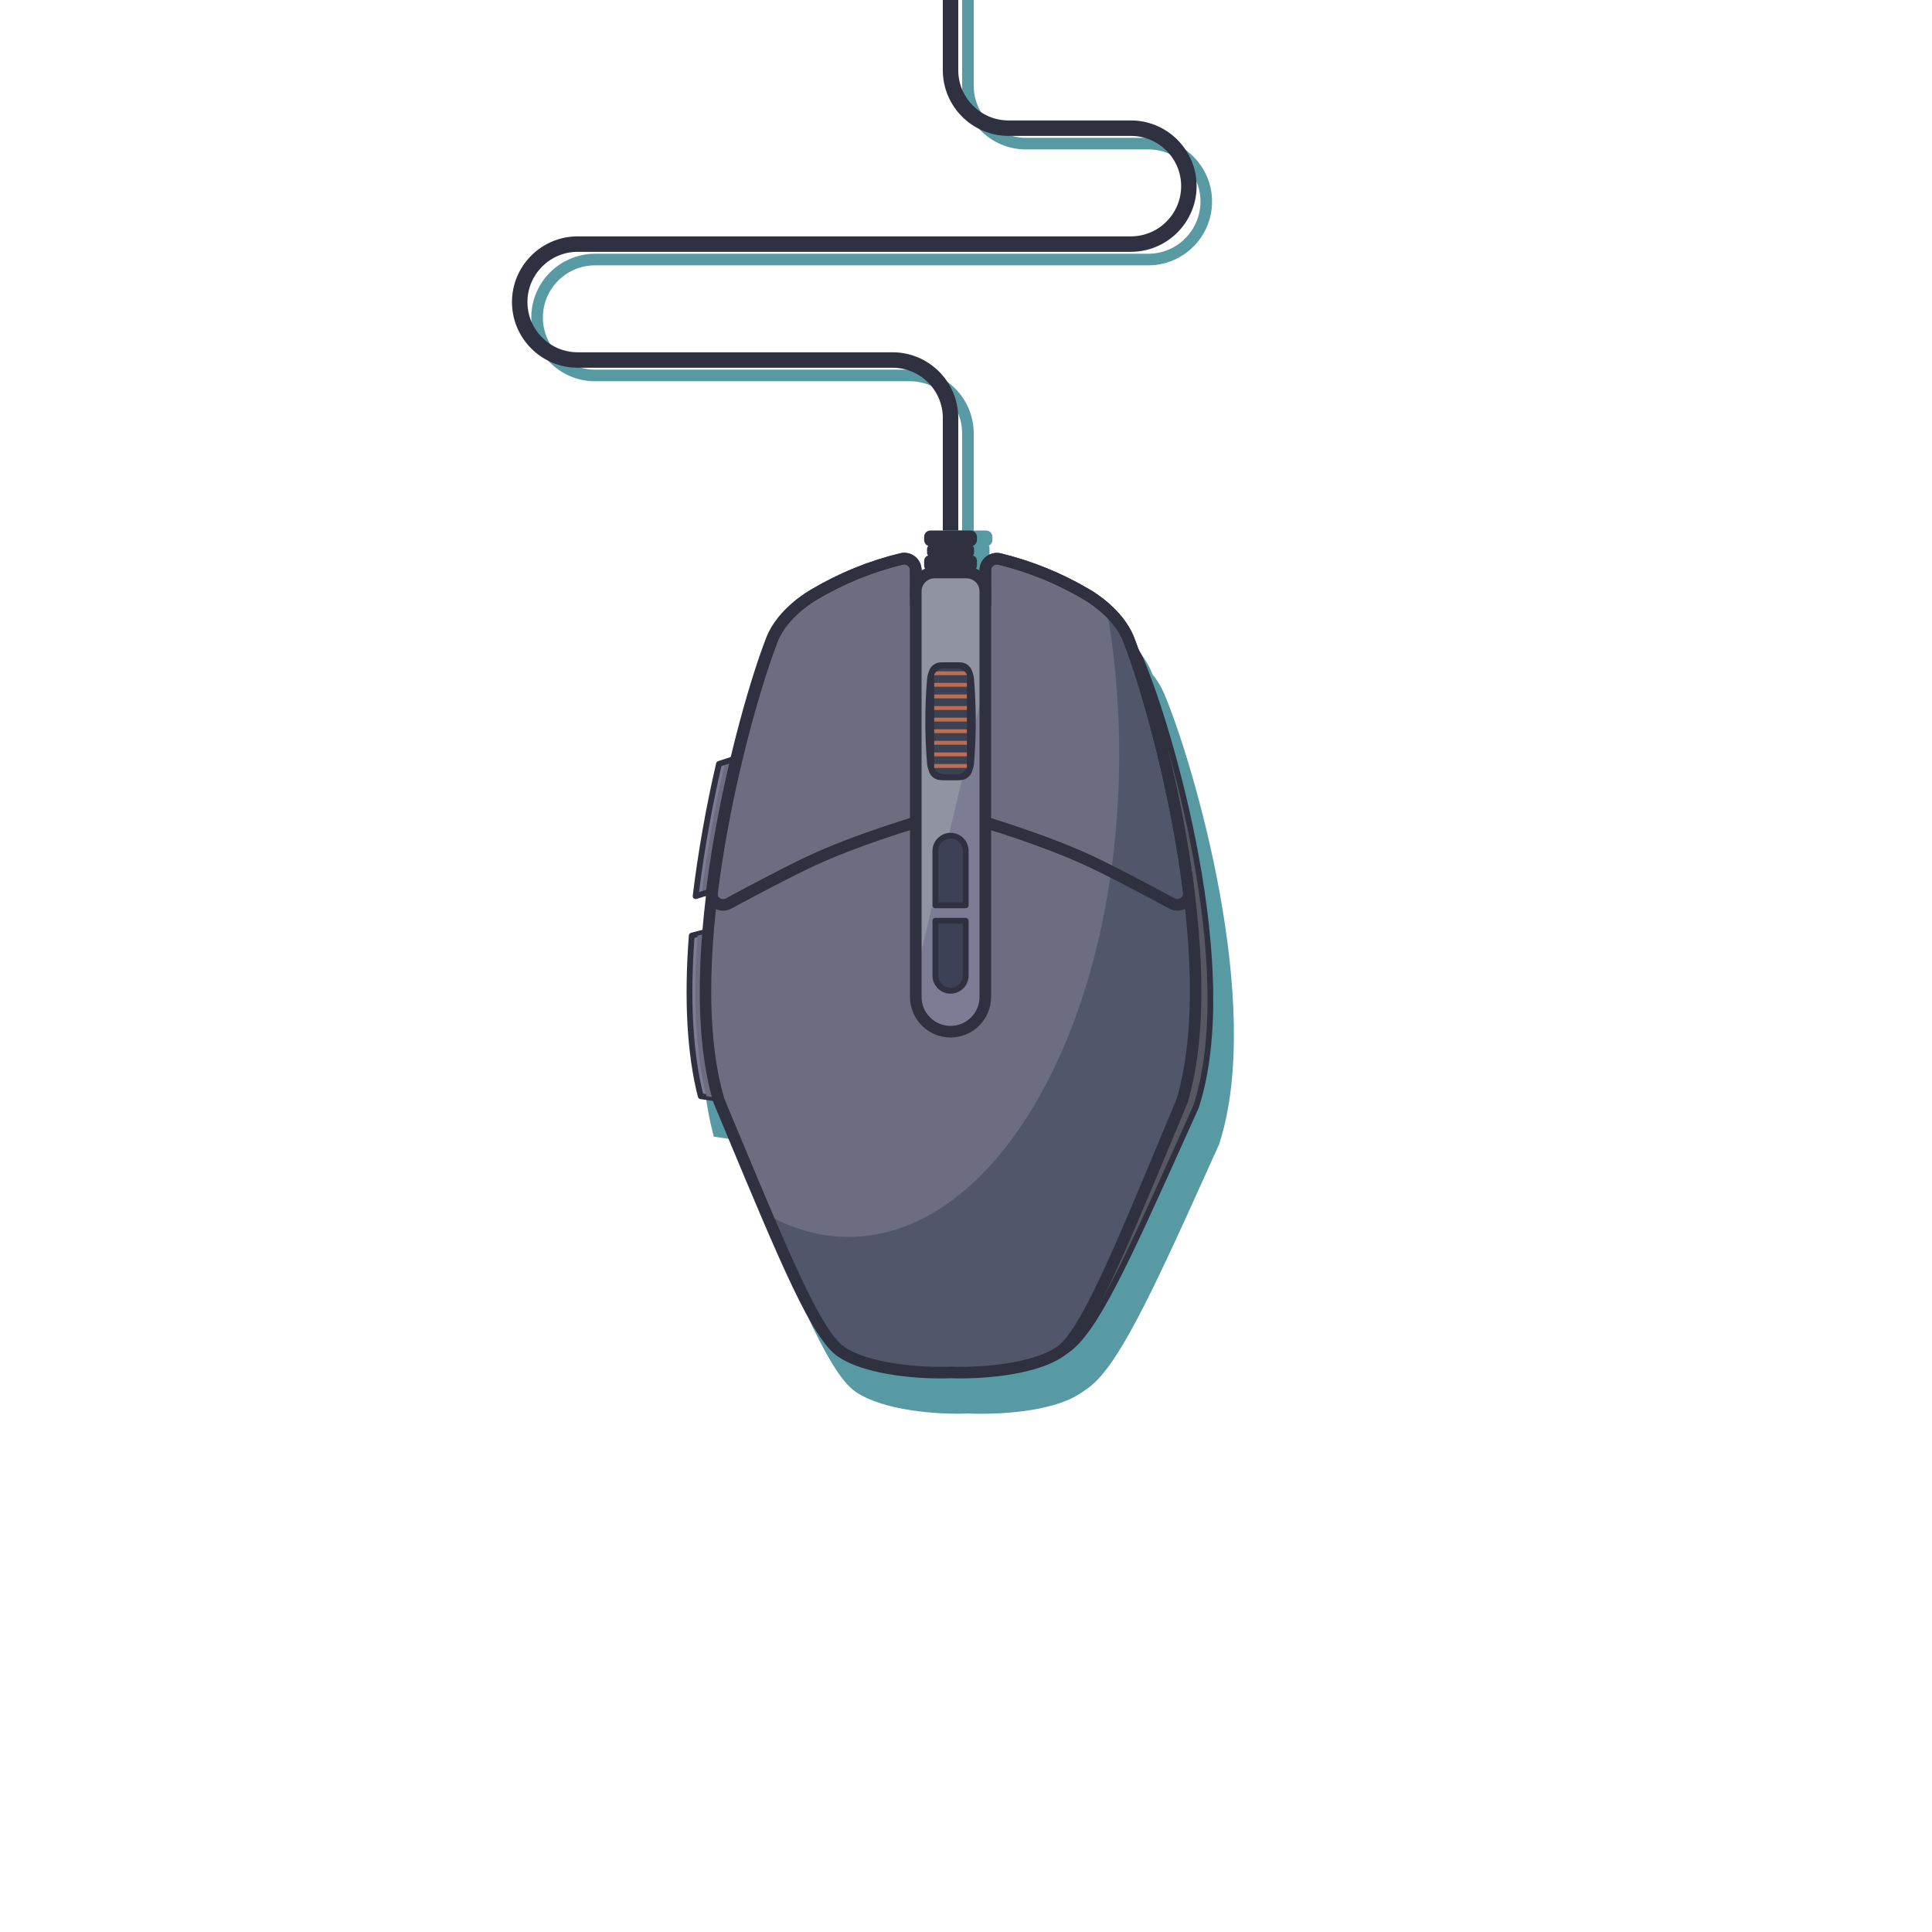 <?xml version="1.0" encoding="UTF-8"?><svg version="1.1" id="Layer_1" xmlns="http://www.w3.org/2000/svg" xmlns:xlink="http://www.w3.org/1999/xlink" x="0px" y="0px" viewBox="0 0 1000 1000" enable-background="new 0 0 1000 1000" xml:space="preserve" width="1000px" height="1000px">
<g>
	<path fill="#579AA3" d="M504,282.594h-6V224.34c0-14.888-12.112-27-27-27H308c-18.196,0-33-14.804-33-33s14.804-33,33-33h286.362
		c14.888,0,27-12.112,27-27s-12.112-27-27-27H531c-18.196,0-33-14.804-33-33V0h6v44.34c0,14.888,12.112,27,27,27h63.362
		c18.196,0,33,14.804,33,33s-14.804,33-33,33H308c-14.888,0-27,12.112-27,27s12.112,27,27,27h163c18.196,0,33,14.804,33,33V282.594z
		"/>
</g>
<path fill="#579AA3" d="M489.166,287.427h21.667c1.565,0,2.833,1.268,2.833,2.833v2.501c0,1.565-1.268,2.833-2.833,2.833h-21.667
	c-1.565,0-2.833-1.268-2.833-2.833v-2.501C486.333,288.695,487.601,287.427,489.166,287.427z"/>
<path fill="#579AA3" d="M489.583,274.594h20.833c1.795,0,3.25,1.455,3.25,3.25v1.667c0,1.795-1.455,3.25-3.25,3.25h-20.833
	c-1.795,0-3.25-1.455-3.25-3.25v-1.667C486.333,276.049,487.788,274.594,489.583,274.594z"/>
<path fill="#579AA3" d="M490.083,281.375h19.833c1.243,0,2.25,1.007,2.25,2.25v2.938c0,1.243-1.007,2.25-2.25,2.25h-19.833
	c-1.243,0-2.25-1.007-2.25-2.25v-2.938C487.833,282.382,488.84,281.375,490.083,281.375z"/>
<g>
	<path fill="#2F3140" d="M496,274.594h-8V216.34c0-14.336-11.664-26-26-26H299c-18.748,0-34-15.252-34-34s15.252-34,34-34h286.362
		c14.337,0,26-11.664,26-26s-11.663-26-26-26H522c-18.748,0-34-15.252-34-34V0h8v36.34c0,14.336,11.663,26,26,26h63.362
		c18.748,0,34,15.252,34,34s-15.252,34-34,34H299c-14.336,0-26,11.664-26,26s11.664,26,26,26h163c18.748,0,34,15.252,34,34V274.594z
		"/>
</g>
<path fill="#2F3140" d="M481.166,287.427h21.667c1.565,0,2.833,1.268,2.833,2.833v2.501c0,1.565-1.268,2.833-2.833,2.833h-21.667
	c-1.565,0-2.833-1.268-2.833-2.833v-2.501C478.333,288.695,479.601,287.427,481.166,287.427z"/>
<path fill="#2F3140" d="M481.583,274.594h20.833c1.795,0,3.25,1.455,3.25,3.25v1.667c0,1.795-1.455,3.25-3.25,3.25h-20.833
	c-1.795,0-3.25-1.455-3.25-3.25v-1.667C478.333,276.049,479.788,274.594,481.583,274.594z"/>
<path fill="#2F3140" d="M482.083,281.875h19.833c1.243,0,2.25,1.007,2.25,2.25v1.938c0,1.243-1.007,2.25-2.25,2.25h-19.833
	c-1.243,0-2.25-1.007-2.25-2.25v-1.938C479.833,282.882,480.84,281.875,482.083,281.875z"/>
<path fill="#579AA3" stroke="#579AA3" stroke-width="6" stroke-miterlimit="10" d="M599.756,360.052
	c-1.5-3.457-3.487-6.682-5.9-9.577c-0.158-0.413-0.318-0.832-0.473-1.228c-5.641-14.428-21.839-23.355-21.839-23.355
	c-13.986-8.282-29.123-14.442-44.917-18.28c-3.215-0.804-6.473,1.15-7.277,4.365c-0.12,0.478-0.18,0.969-0.179,1.461v17.823h-36
	v-17.823c0.003-3.314-2.681-6.002-5.995-6.005c-0.493,0-0.983,0.06-1.461,0.179c-15.794,3.838-30.931,9.998-44.917,18.28
	c0,0-16.2,8.927-21.839,23.355c-5.074,12.975-11.988,35.031-18.3,61.354l-9.337,3.033c-5.255,22.595-9.296,45.454-12.107,68.481
	l8.71-2.689c-0.877,6.95-1.62,13.923-2.194,20.861l-8.514,2.237c-2.271,29.818-1.484,58.974,4.64,83.115l9.155,1.368
	c0.092,0.321,0.178,0.65,0.273,0.969c31.679,75.92,49.71,120.757,63.358,129.993c13.518,9.148,40.827,11.333,56.53,10.65
	c15.537,0.676,42.427-0.837,56.088-9.743l0,0c1.019-0.614,2.003-1.287,2.945-2.014c14.662-9.192,31.887-45.421,62-112.352
	l6.048-13.437l0.093-0.293C650.993,520.074,615.315,396.915,599.756,360.052z"/>
<path fill="#7C7C94" d="M384,480.344h-11l-14.956,3.93c-2.271,29.818-1.484,58.974,4.64,83.115l29.816,4.455L384,480.344z"/>
<g>
	<path fill="#2F3140" d="M392.5,573.344c-0.074,0-0.148-0.006-0.222-0.017l-29.816-4.455c-0.598-0.089-1.083-0.528-1.232-1.114
		c-5.639-22.228-7.214-50.354-4.682-83.598c0.048-0.638,0.496-1.174,1.114-1.337l14.956-3.93c0.125-0.033,0.252-0.049,0.381-0.049
		h11c0.775,0,1.422,0.59,1.494,1.361l8.5,91.5c0.042,0.459-0.128,0.912-0.463,1.229C393.25,573.199,392.88,573.344,392.5,573.344z
		 M363.896,566.053l26.933,4.024l-8.197-88.233h-9.439l-13.734,3.609C357.102,517.427,358.594,544.531,363.896,566.053z"/>
</g>
<path fill="#7C7C94" d="M374.688,459.344l12.979-69l-15.518,5.04c-5.255,22.595-9.296,45.454-12.107,68.481L374.688,459.344z"/>
<path fill="#6C6D81" d="M387,480.344h-11l-14.956,3.93c-2.271,29.818-1.484,58.974,4.64,83.115l29.816,4.455L387,480.344z"/>
<path fill="#6C6D81" d="M377.688,459.344l12.979-69l-15.518,5.04c-5.255,22.595-9.296,45.454-12.107,68.481L377.688,459.344z"/>
<g>
	<path fill="#2F3140" d="M360.042,465.365c-0.347,0-0.689-0.121-0.962-0.349c-0.39-0.326-0.588-0.828-0.526-1.333
		c2.806-22.988,6.889-46.082,12.135-68.64c0.119-0.512,0.498-0.924,0.998-1.087l15.518-5.04c0.503-0.163,1.057-0.049,1.454,0.3
		c0.397,0.35,0.582,0.883,0.483,1.404l-12.979,69c-0.103,0.547-0.5,0.992-1.032,1.156l-14.646,4.521
		C360.339,465.343,360.19,465.365,360.042,465.365z M373.418,396.548c-4.955,21.439-8.856,43.359-11.603,65.199l11.565-3.57
		l12.345-65.626L373.418,396.548z M374.688,459.344h0.01H374.688z"/>
</g>
<path fill="#565864" d="M590.59,341.8c-6.331-14.994-23.345-24.17-25.068-25.069c-5.643-3.129-11.465-5.926-17.434-8.376v392.894
	c1.25-0.624,2.452-1.286,3.585-2c14.663-9.193,31.247-46.062,61.355-112.993l6.048-13.437l0.093-0.292
	C641.827,501.825,606.149,378.665,590.59,341.8z"/>
<g>
	<path fill="#2F3140" d="M548.088,702.749c-0.274,0-0.548-0.075-0.789-0.225c-0.442-0.273-0.711-0.756-0.711-1.275V308.355
		c0-0.5,0.249-0.967,0.665-1.246c0.414-0.279,0.94-0.332,1.404-0.142c6,2.462,11.918,5.306,17.593,8.452
		c1.917,1,19.207,10.37,25.722,25.797l0,0c15.617,37.002,51.412,160.666,28.626,231.769l-0.092,0.288
		c-0.018,0.055-0.038,0.109-0.062,0.161l-6.048,13.437c-30.23,67.203-46.88,104.215-61.927,113.648
		c-1.12,0.706-2.335,1.385-3.712,2.071C548.547,702.696,548.317,702.749,548.088,702.749z M549.588,310.609v388.142
		c0.445-0.255,0.873-0.511,1.285-0.771c14.28-8.954,30.797-45.671,60.781-112.326l6.085-13.581
		c22.529-70.299-13.029-192.962-28.531-229.69l0,0c-6.106-14.461-22.527-23.356-24.38-24.322
		C559.881,315.318,554.771,312.82,549.588,310.609z"/>
</g>
<path fill="#51566A" d="M584.212,331c-5.641-14.428-21.839-23.355-21.839-23.355c-13.986-8.282-29.123-14.442-44.917-18.28
	c-3.215-0.804-6.473,1.15-7.277,4.365c-0.119,0.477-0.18,0.967-0.179,1.458v17.823h-36v-17.823c0.003-3.314-2.681-6.002-5.995-6.005
	c-0.493,0-0.983,0.06-1.461,0.179c-15.794,3.838-30.931,9.998-44.917,18.28c0,0-16.2,8.927-21.839,23.355
	c-15.687,40.116-48.977,166.968-27.676,238.729c31.679,75.92,49.71,120.757,63.358,129.993c13.518,9.148,40.827,11.333,56.53,10.65
	c15.7,0.683,43.012-1.5,56.53-10.65c13.648-9.236,31.679-54.073,63.358-129.993C633.189,497.965,599.9,371.113,584.212,331z"/>
<path fill="#6C6D81" d="M579.3,390.344c0.038-25.114-2.107-50.184-6.413-74.926c-3.219-2.958-6.744-5.565-10.516-7.776
	c-13.986-8.282-29.123-14.442-44.917-18.28c-3.215-0.803-6.472,1.152-7.275,4.367c-0.119,0.477-0.179,0.967-0.179,1.459v17.823h-36
	v-17.823c0.003-3.314-2.681-6.002-5.995-6.005c-0.493,0-0.983,0.06-1.461,0.179c-15.794,3.838-30.931,9.998-44.917,18.28
	c0,0-16.2,8.927-21.839,23.355c-15.687,40.116-48.977,166.968-27.676,238.729c9.328,22.356,17.465,41.993,24.663,58.843
	c13.376,7.563,27.618,11.655,42.4,11.655C516.564,640.224,579.3,528.349,579.3,390.344z"/>
<g>
	<path fill="#2F3140" d="M497.229,713.475c-1.919,0-3.675-0.037-5.229-0.103c-13.661,0.575-43.213-1.02-58.211-11.169
		c-13.539-9.162-29.571-47.635-58.674-117.479l-5.771-13.844c-0.041-0.099-0.077-0.199-0.107-0.302
		c-21.848-73.604,12.701-202.17,27.758-240.675c5.965-15.263,22.485-24.504,23.185-24.89c14.173-8.394,29.561-14.657,45.656-18.568
		c0.697-0.174,1.431-0.264,2.164-0.264c0.003,0,0.006,0,0.009,0c4.962,0.004,8.996,4.045,8.992,9.008v14.82h30v-14.823
		c0-0.741,0.091-1.478,0.271-2.191c0.582-2.328,2.038-4.293,4.101-5.529c2.06-1.236,4.482-1.598,6.812-1.013
		c16.078,3.907,31.466,10.169,45.718,18.608c0.62,0.34,17.138,9.581,23.104,24.844v0c15.059,38.501,49.609,167.061,27.758,240.672
		c-0.03,0.103-0.066,0.203-0.107,0.302l-5.77,13.839c-29.104,69.847-45.136,108.321-58.675,117.483
		C536.921,711.199,512.19,713.475,497.229,713.475z M492,707.369c0.043,0,0.087,0.001,0.13,0.003
		c15.009,0.651,41.97-1.508,54.718-10.138c12.054-8.157,28.783-48.306,56.5-114.822l5.708-13.692
		c21.308-72.132-12.792-198.666-27.639-236.627v0c-5.166-13.214-20.343-21.737-20.495-21.821
		c-13.819-8.182-28.655-14.219-44.175-17.991c-0.799-0.199-1.604-0.079-2.291,0.333s-1.173,1.067-1.367,1.844
		c-0.06,0.239-0.09,0.483-0.09,0.731v17.823c0,1.657-1.343,3-3,3h-36c-1.657,0-3-1.343-3-3v-17.823
		c0.001-1.657-1.343-3.004-2.997-3.005c-0.001,0-0.002,0-0.003,0c-0.245,0-0.49,0.03-0.73,0.09
		c-15.536,3.775-30.372,9.813-44.114,17.951c-0.23,0.129-15.409,8.652-20.573,21.865c-14.846,37.965-48.943,164.507-27.64,236.631
		l5.71,13.697c27.716,66.514,44.445,106.661,56.499,114.817c12.75,8.628,39.709,10.784,54.718,10.138
		C491.913,707.37,491.957,707.369,492,707.369z M611.888,569.726h0.01H611.888z"/>
</g>
<g>
	<path fill="#2F3140" d="M374.293,471.366c-0.384,0-0.769-0.025-1.155-0.074c-4.885-0.629-8.348-5.116-7.719-10.002
		c6.946-55.549,22.485-109.006,31.235-131.383c5.865-15.002,22.069-24.183,23.313-24.87c14.314-8.5,29.78-14.791,45.967-18.696
		c0.689-0.17,1.416-0.299,2.141-0.258c2.386,0.002,4.628,0.933,6.313,2.621c1.686,1.688,2.613,3.933,2.611,6.319v12.056
		c0,1.617,1.315,2.932,2.932,2.932h6.136c4.925,0,8.932,4.006,8.932,8.931v96.932c0.006,3.975-2.663,7.511-6.492,8.595
		c-12.743,3.603-44.964,13.208-68.912,24.587c-11.713,5.565-28.804,14.622-41.078,21.239
		C377.206,471.003,375.764,471.366,374.293,471.366z M468.067,292.083c-0.237,0-0.475,0.029-0.708,0.087
		c-15.637,3.772-30.559,9.844-44.37,18.051c-0.032,0.019-0.064,0.037-0.096,0.055c-0.152,0.083-15.487,8.606-20.651,21.816
		c-8.64,22.096-23.992,74.939-30.87,129.953c-0.208,1.616,0.929,3.089,2.533,3.296c0.614,0.08,1.223-0.035,1.767-0.327
		c12.335-6.65,29.522-15.757,41.35-21.376c24.359-11.575,56.965-21.298,69.853-24.941c1.252-0.355,2.127-1.514,2.125-2.817v-96.937
		c0-1.616-1.315-2.931-2.931-2.931h-6.137c-4.925,0-8.932-4.007-8.932-8.932V295.02c0.001-1.619-1.313-2.936-2.93-2.937
		C468.069,292.083,468.068,292.083,468.067,292.083z"/>
</g>
<g>
	<path fill="#2F3140" d="M609.42,471.36c-1.461,0-2.907-0.362-4.229-1.076c-17.97-9.706-31.756-16.849-40.978-21.231
		c-29.567-14.047-72.56-25.655-72.99-25.771c-1.311-0.352-2.223-1.54-2.223-2.897V313.011c0-1.657,1.343-3,3-3h15v-14.823
		c0-0.741,0.091-1.478,0.271-2.191c0.582-2.328,2.038-4.293,4.1-5.529c2.062-1.238,4.484-1.597,6.813-1.013
		c16.078,3.907,31.467,10.169,45.718,18.608c0.62,0.34,17.138,9.581,23.104,24.844c8.772,22.429,24.343,75.928,31.286,131.385
		c0.238,1.856-0.106,3.717-0.999,5.372c-1.133,2.1-3.016,3.633-5.302,4.316C611.145,471.234,610.279,471.36,609.42,471.36z
		 M495,418.101c9.279,2.595,45.623,13.103,71.787,25.533c9.315,4.426,23.194,11.617,41.254,21.371
		c0.687,0.372,1.48,0.453,2.23,0.228c0.751-0.224,1.369-0.728,1.74-1.417c0.294-0.543,0.407-1.155,0.328-1.769
		c-6.876-54.921-22.26-107.806-30.922-129.955v0c-5.166-13.214-20.343-21.737-20.495-21.821
		c-13.819-8.182-28.655-14.219-44.175-17.991c-0.799-0.199-1.604-0.079-2.291,0.333s-1.173,1.067-1.367,1.844
		c-0.06,0.239-0.09,0.483-0.09,0.731v17.823c0,1.657-1.343,3-3,3h-15V418.101z"/>
</g>
<path fill="#7C7C94" d="M483.667,296.344h16.667c5.339,0.001,9.666,4.328,9.666,9.667v210c0,9.941-8.059,18-18,18l0,0
	c-9.941,0-18-8.059-18-18v-210C474,300.672,478.328,296.344,483.667,296.344z"/>
<path fill="#9093A2" d="M510,352.344v-46.333c0-5.339-4.328-9.667-9.667-9.667h-16.666c-5.339,0-9.667,4.328-9.667,9.667V504.8
	L510,352.344z"/>
<path fill="#3C4155" d="M499.854,468.594v-28.271c-0.049-4.338-3.606-7.814-7.944-7.765c-4.268,0.049-7.717,3.497-7.765,7.765
	v28.271H499.854z"/>
<path fill="#3C4155" d="M499.854,476.594v28.27c0.049,4.338-3.427,7.895-7.765,7.944s-7.894-3.427-7.944-7.765
	c-0.001-0.06-0.001-0.119,0-0.179v-28.27H499.854z"/>
<g>
	<path fill="#2F3140" d="M492,537.011c-11.58,0-21-9.421-21-21V306.094c0-7.03,5.72-12.75,12.75-12.75h16.5
		c7.03,0,12.75,5.72,12.75,12.75v209.917C513,527.59,503.579,537.011,492,537.011z M483.75,299.344c-3.722,0-6.75,3.028-6.75,6.75
		v209.917c0,8.271,6.729,15,15,15s15-6.729,15-15V306.094c0-3.722-3.028-6.75-6.75-6.75H483.75z"/>
</g>
<path fill="#3B4254" d="M488.77,344.344h6.459c3.717,0,6.73,3.013,6.73,6.73v44.485c0,3.717-3.013,6.73-6.73,6.73h-6.459
	c-3.717,0-6.73-3.013-6.73-6.73v-44.485C482.04,347.357,485.053,344.344,488.77,344.344z"/>
<g>
	<path fill="#C06D4F" d="M500.909,397.469h-17.818c-0.552,0-1-0.448-1-1s0.448-1,1-1h17.818c0.553,0,1,0.448,1,1
		S501.462,397.469,500.909,397.469z"/>
</g>
<g>
	<path fill="#C06D4F" d="M500.909,391.469h-17.818c-0.552,0-1-0.448-1-1s0.448-1,1-1h17.818c0.553,0,1,0.448,1,1
		S501.462,391.469,500.909,391.469z"/>
</g>
<g>
	<path fill="#C06D4F" d="M500.909,385.469h-17.818c-0.552,0-1-0.448-1-1s0.448-1,1-1h17.818c0.553,0,1,0.448,1,1
		S501.462,385.469,500.909,385.469z"/>
</g>
<g>
	<path fill="#C06D4F" d="M500.909,379.469h-17.818c-0.552,0-1-0.448-1-1s0.448-1,1-1h17.818c0.553,0,1,0.448,1,1
		S501.462,379.469,500.909,379.469z"/>
</g>
<g>
	<path fill="#C06D4F" d="M500.909,373.469h-17.818c-0.552,0-1-0.448-1-1s0.448-1,1-1h17.818c0.553,0,1,0.448,1,1
		S501.462,373.469,500.909,373.469z"/>
</g>
<g>
	<path fill="#C06D4F" d="M500.909,367.469h-17.818c-0.552,0-1-0.448-1-1s0.448-1,1-1h17.818c0.553,0,1,0.448,1,1
		S501.462,367.469,500.909,367.469z"/>
</g>
<g>
	<path fill="#C06D4F" d="M500.909,361.469h-17.818c-0.552,0-1-0.448-1-1s0.448-1,1-1h17.818c0.553,0,1,0.448,1,1
		S501.462,361.469,500.909,361.469z"/>
</g>
<g>
	<path fill="#C06D4F" d="M500.909,355.469h-17.818c-0.552,0-1-0.448-1-1s0.448-1,1-1h17.818c0.553,0,1,0.448,1,1
		S501.462,355.469,500.909,355.469z"/>
</g>
<g>
	<path fill="#C06D4F" d="M500.909,349.469h-17.818c-0.552,0-1-0.448-1-1s0.448-1,1-1h17.818c0.553,0,1,0.448,1,1
		S501.462,349.469,500.909,349.469z"/>
</g>
<g>
	<path fill="#2F3140" d="M495.23,403.789h-6.46c-4.543-0.106-8.343-3.562-8.874-8.039c-1.262-14.903-1.262-29.964-0.005-44.816
		c0.536-4.527,4.335-7.984,8.843-8.089l6.495,0c4.543,0.106,8.343,3.562,8.874,8.04c1.262,14.902,1.262,29.964,0.006,44.816
		c-0.536,4.527-4.336,7.983-8.844,8.089C495.253,403.789,495.242,403.789,495.23,403.789z M495.195,345.843l-6.425,0
		c-2.989,0.07-5.538,2.389-5.894,5.393c-1.238,14.634-1.238,29.525,0.005,44.21c0.351,2.953,2.9,5.272,5.924,5.343l6.406,0
		c3.017-0.079,5.558-2.395,5.914-5.393c1.236-14.634,1.236-29.526-0.006-44.21C500.769,348.233,498.219,345.914,495.195,345.843z"/>
</g>
<g>
	<path fill="#2F3140" d="M496.979,403.789h-9.959c-3.573,0-6.48-2.907-6.48-6.48v-47.985c0-3.573,2.907-6.48,6.48-6.48h9.959
		c3.573,0,6.48,2.907,6.48,6.48v47.985C503.459,400.882,500.552,403.789,496.979,403.789z M487.02,345.844
		c-1.919,0-3.48,1.562-3.48,3.48v47.985c0,1.919,1.561,3.48,3.48,3.48h9.959c1.919,0,3.48-1.561,3.48-3.48v-47.985
		c0-1.919-1.561-3.48-3.48-3.48H487.02z"/>
</g>
<g>
	<path fill="#2F3140" d="M499.854,470.094h-15.709c-0.829,0-1.5-0.671-1.5-1.5v-28.271c0.057-5.059,4.206-9.208,9.248-9.266
		c0.036,0,0.073,0,0.109,0c2.458,0,4.775,0.944,6.537,2.665c1.787,1.747,2.786,4.085,2.814,6.584v28.288
		C501.354,469.422,500.683,470.094,499.854,470.094z M485.645,467.094h12.709v-26.771c-0.019-1.681-0.698-3.269-1.912-4.456
		c-1.214-1.187-2.803-1.817-4.515-1.81c-3.425,0.039-6.244,2.857-6.282,6.283V467.094z"/>
</g>
<g>
	<path fill="#2F3140" d="M491.996,514.309c-2.458,0-4.775-0.944-6.535-2.665c-1.787-1.747-2.787-4.085-2.815-6.584v-28.466
		c0-0.829,0.671-1.5,1.5-1.5h15.709c0.829,0,1.5,0.671,1.5,1.5v28.271c0.027,2.481-0.918,4.842-2.665,6.629
		c-1.747,1.787-4.085,2.786-6.583,2.814C492.069,514.308,492.032,514.309,491.996,514.309z M485.645,478.094v26.937
		c0.019,1.693,0.698,3.281,1.912,4.468s2.793,1.812,4.515,1.81c1.697-0.019,3.286-0.698,4.472-1.912s1.83-2.816,1.81-4.515v-26.787
		H485.645z"/>
</g>
</svg>